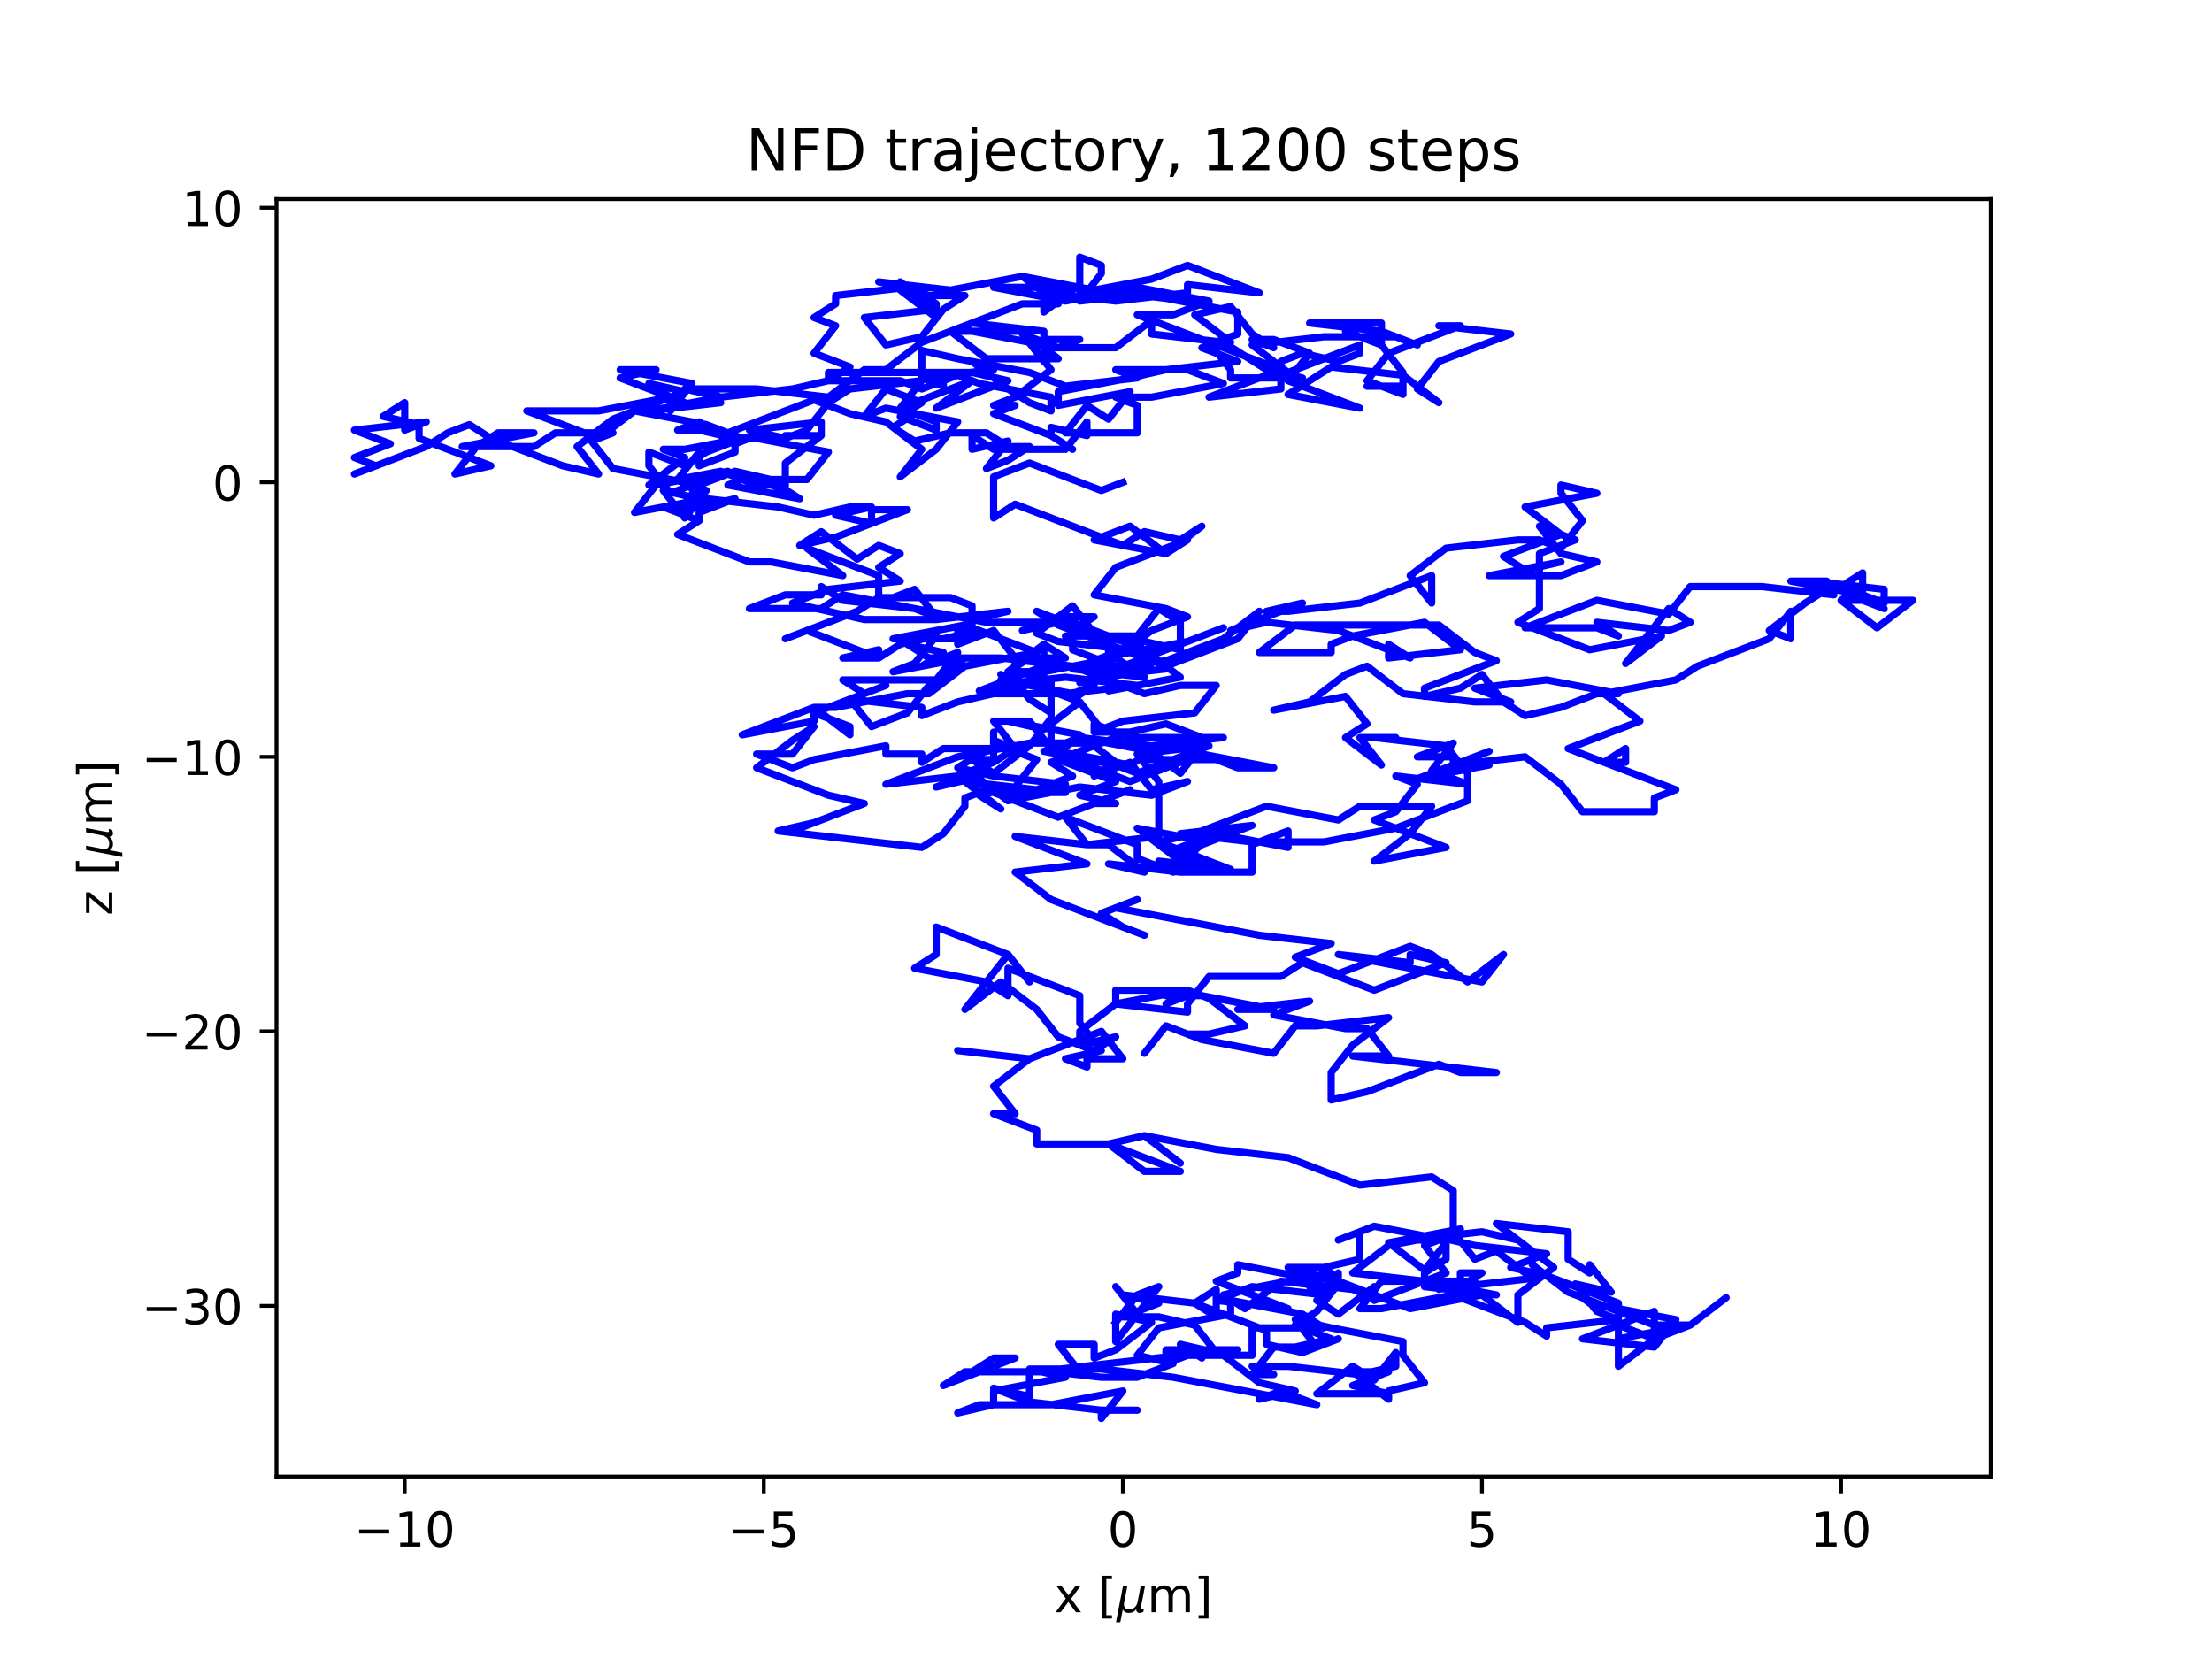 <?xml version="1.0" encoding="utf-8" standalone="no"?>
<!DOCTYPE svg PUBLIC "-//W3C//DTD SVG 1.1//EN"
  "http://www.w3.org/Graphics/SVG/1.1/DTD/svg11.dtd">
<!-- Created with matplotlib (https://matplotlib.org/) -->
<svg height="345.6pt" version="1.1" viewBox="0 0 460.8 345.6" width="460.8pt" xmlns="http://www.w3.org/2000/svg" xmlns:xlink="http://www.w3.org/1999/xlink">
 <defs>
  <style type="text/css">*{stroke-linecap:butt;stroke-linejoin:round;}</style>
 </defs>
 <g id="figure_1">
  <g id="patch_1">
   <path d="M 0 345.6 
L 460.8 345.6 
L 460.8 0 
L 0 0 
z
" style="fill:#ffffff;"/>
  </g>
  <g id="axes_1">
   <g id="patch_2">
    <path d="M 57.6 307.584 
L 414.72 307.584 
L 414.72 41.472 
L 57.6 41.472 
z
" style="fill:#ffffff;"/>
   </g>
   <g id="matplotlib.axis_1">
    <g id="xtick_1">
     <g id="line2d_1">
      <defs>
       <path d="M 0 0 
L 0 3.5 
" id="m57e804adc1" style="stroke:#000000;stroke-width:0.8;"/>
      </defs>
      <g>
       <use style="stroke:#000000;stroke-width:0.8;" x="84.305" xlink:href="#m57e804adc1" y="307.584"/>
      </g>
     </g>
     <g id="text_1">
      <!-- −10 -->
      <g transform="translate(73.753 322.182)scale(0.1 -0.1)">
       <defs>
        <path d="M 10.594 35.5 
L 73.188 35.5 
L 73.188 27.203 
L 10.594 27.203 
z
" id="DejaVuSans-8722"/>
        <path d="M 12.406 8.297 
L 28.516 8.297 
L 28.516 63.922 
L 10.984 60.406 
L 10.984 69.391 
L 28.422 72.906 
L 38.281 72.906 
L 38.281 8.297 
L 54.391 8.297 
L 54.391 0 
L 12.406 0 
z
" id="DejaVuSans-49"/>
        <path d="M 31.781 66.406 
Q 24.172 66.406 20.328 58.906 
Q 16.5 51.422 16.5 36.375 
Q 16.5 21.391 20.328 13.891 
Q 24.172 6.391 31.781 6.391 
Q 39.453 6.391 43.281 13.891 
Q 47.125 21.391 47.125 36.375 
Q 47.125 51.422 43.281 58.906 
Q 39.453 66.406 31.781 66.406 
z
M 31.781 74.219 
Q 44.047 74.219 50.516 64.516 
Q 56.984 54.828 56.984 36.375 
Q 56.984 17.969 50.516 8.266 
Q 44.047 -1.422 31.781 -1.422 
Q 19.531 -1.422 13.062 8.266 
Q 6.594 17.969 6.594 36.375 
Q 6.594 54.828 13.062 64.516 
Q 19.531 74.219 31.781 74.219 
z
" id="DejaVuSans-48"/>
       </defs>
       <use xlink:href="#DejaVuSans-8722"/>
       <use x="83.789" xlink:href="#DejaVuSans-49"/>
       <use x="147.412" xlink:href="#DejaVuSans-48"/>
      </g>
     </g>
    </g>
    <g id="xtick_2">
     <g id="line2d_2">
      <g>
       <use style="stroke:#000000;stroke-width:0.8;" x="159.111" xlink:href="#m57e804adc1" y="307.584"/>
      </g>
     </g>
     <g id="text_2">
      <!-- −5 -->
      <g transform="translate(151.74 322.182)scale(0.1 -0.1)">
       <defs>
        <path d="M 10.797 72.906 
L 49.516 72.906 
L 49.516 64.594 
L 19.828 64.594 
L 19.828 46.734 
Q 21.969 47.469 24.109 47.828 
Q 26.266 48.188 28.422 48.188 
Q 40.625 48.188 47.75 41.5 
Q 54.891 34.812 54.891 23.391 
Q 54.891 11.625 47.562 5.094 
Q 40.234 -1.422 26.906 -1.422 
Q 22.312 -1.422 17.547 -0.641 
Q 12.797 0.141 7.719 1.703 
L 7.719 11.625 
Q 12.109 9.234 16.797 8.062 
Q 21.484 6.891 26.703 6.891 
Q 35.156 6.891 40.078 11.328 
Q 45.016 15.766 45.016 23.391 
Q 45.016 31 40.078 35.438 
Q 35.156 39.891 26.703 39.891 
Q 22.75 39.891 18.812 39.016 
Q 14.891 38.141 10.797 36.281 
z
" id="DejaVuSans-53"/>
       </defs>
       <use xlink:href="#DejaVuSans-8722"/>
       <use x="83.789" xlink:href="#DejaVuSans-53"/>
      </g>
     </g>
    </g>
    <g id="xtick_3">
     <g id="line2d_3">
      <g>
       <use style="stroke:#000000;stroke-width:0.8;" x="233.916" xlink:href="#m57e804adc1" y="307.584"/>
      </g>
     </g>
     <g id="text_3">
      <!-- 0 -->
      <g transform="translate(230.735 322.182)scale(0.1 -0.1)">
       <use xlink:href="#DejaVuSans-48"/>
      </g>
     </g>
    </g>
    <g id="xtick_4">
     <g id="line2d_4">
      <g>
       <use style="stroke:#000000;stroke-width:0.8;" x="308.721" xlink:href="#m57e804adc1" y="307.584"/>
      </g>
     </g>
     <g id="text_4">
      <!-- 5 -->
      <g transform="translate(305.54 322.182)scale(0.1 -0.1)">
       <use xlink:href="#DejaVuSans-53"/>
      </g>
     </g>
    </g>
    <g id="xtick_5">
     <g id="line2d_5">
      <g>
       <use style="stroke:#000000;stroke-width:0.8;" x="383.526" xlink:href="#m57e804adc1" y="307.584"/>
      </g>
     </g>
     <g id="text_5">
      <!-- 10 -->
      <g transform="translate(377.164 322.182)scale(0.1 -0.1)">
       <use xlink:href="#DejaVuSans-49"/>
       <use x="63.623" xlink:href="#DejaVuSans-48"/>
      </g>
     </g>
    </g>
    <g id="text_6">
     <!-- x [${\mu}$m] -->
     <g transform="translate(219.61 335.862)scale(0.1 -0.1)">
      <defs>
       <path d="M 54.891 54.688 
L 35.109 28.078 
L 55.906 0 
L 45.312 0 
L 29.391 21.484 
L 13.484 0 
L 2.875 0 
L 24.125 28.609 
L 4.688 54.688 
L 15.281 54.688 
L 29.781 35.203 
L 44.281 54.688 
z
" id="DejaVuSans-120"/>
       <path id="DejaVuSans-32"/>
       <path d="M 8.594 75.984 
L 29.297 75.984 
L 29.297 69 
L 17.578 69 
L 17.578 -6.203 
L 29.297 -6.203 
L 29.297 -13.188 
L 8.594 -13.188 
z
" id="DejaVuSans-91"/>
       <path d="M -1.312 -20.797 
L 13.375 54.688 
L 22.406 54.688 
L 15.766 20.656 
Q 15.578 19.625 15.422 18.359 
Q 15.281 17.094 15.281 15.828 
Q 15.281 11.281 18.141 8.828 
Q 21 6.391 26.312 6.391 
Q 33.547 6.391 37.984 10.484 
Q 42.438 14.594 44 22.797 
L 50.203 54.688 
L 59.188 54.688 
L 51.031 12.641 
Q 50.828 11.719 50.75 11.031 
Q 50.688 10.359 50.688 9.812 
Q 50.688 8.297 51.297 7.594 
Q 51.906 6.891 53.219 6.891 
Q 53.719 6.891 54.562 7.125 
Q 55.422 7.375 56.984 8.016 
L 55.609 0.781 
Q 53.469 -0.297 51.516 -0.859 
Q 49.562 -1.422 47.703 -1.422 
Q 44.484 -1.422 42.656 0.625 
Q 40.828 2.688 40.828 6.297 
Q 38.094 2.391 34.297 0.484 
Q 30.516 -1.422 25.391 -1.422 
Q 20.844 -1.422 17.453 0.672 
Q 14.062 2.781 12.984 6.203 
L 7.719 -20.797 
z
" id="DejaVuSans-Oblique-956"/>
       <path d="M 52 44.188 
Q 55.375 50.25 60.062 53.125 
Q 64.75 56 71.094 56 
Q 79.641 56 84.281 50.016 
Q 88.922 44.047 88.922 33.016 
L 88.922 0 
L 79.891 0 
L 79.891 32.719 
Q 79.891 40.578 77.094 44.375 
Q 74.312 48.188 68.609 48.188 
Q 61.625 48.188 57.562 43.547 
Q 53.516 38.922 53.516 30.906 
L 53.516 0 
L 44.484 0 
L 44.484 32.719 
Q 44.484 40.625 41.703 44.406 
Q 38.922 48.188 33.109 48.188 
Q 26.219 48.188 22.156 43.531 
Q 18.109 38.875 18.109 30.906 
L 18.109 0 
L 9.078 0 
L 9.078 54.688 
L 18.109 54.688 
L 18.109 46.188 
Q 21.188 51.219 25.484 53.609 
Q 29.781 56 35.688 56 
Q 41.656 56 45.828 52.969 
Q 50 49.953 52 44.188 
z
" id="DejaVuSans-109"/>
       <path d="M 30.422 75.984 
L 30.422 -13.188 
L 9.719 -13.188 
L 9.719 -6.203 
L 21.391 -6.203 
L 21.391 69 
L 9.719 69 
L 9.719 75.984 
z
" id="DejaVuSans-93"/>
      </defs>
      <use transform="translate(0 0.016)" xlink:href="#DejaVuSans-120"/>
      <use transform="translate(59.18 0.016)" xlink:href="#DejaVuSans-32"/>
      <use transform="translate(90.967 0.016)" xlink:href="#DejaVuSans-91"/>
      <use transform="translate(129.98 0.016)" xlink:href="#DejaVuSans-Oblique-956"/>
      <use transform="translate(193.604 0.016)" xlink:href="#DejaVuSans-109"/>
      <use transform="translate(291.016 0.016)" xlink:href="#DejaVuSans-93"/>
     </g>
    </g>
   </g>
   <g id="matplotlib.axis_2">
    <g id="ytick_1">
     <g id="line2d_6">
      <defs>
       <path d="M 0 0 
L -3.5 0 
" id="mf1d6ee322f" style="stroke:#000000;stroke-width:0.8;"/>
      </defs>
      <g>
       <use style="stroke:#000000;stroke-width:0.8;" x="57.6" xlink:href="#mf1d6ee322f" y="272.039"/>
      </g>
     </g>
     <g id="text_7">
      <!-- −30 -->
      <g transform="translate(29.495 275.839)scale(0.1 -0.1)">
       <defs>
        <path d="M 40.578 39.312 
Q 47.656 37.797 51.625 33 
Q 55.609 28.219 55.609 21.188 
Q 55.609 10.406 48.188 4.484 
Q 40.766 -1.422 27.094 -1.422 
Q 22.516 -1.422 17.656 -0.516 
Q 12.797 0.391 7.625 2.203 
L 7.625 11.719 
Q 11.719 9.328 16.594 8.109 
Q 21.484 6.891 26.812 6.891 
Q 36.078 6.891 40.938 10.547 
Q 45.797 14.203 45.797 21.188 
Q 45.797 27.641 41.281 31.266 
Q 36.766 34.906 28.719 34.906 
L 20.219 34.906 
L 20.219 43.016 
L 29.109 43.016 
Q 36.375 43.016 40.234 45.922 
Q 44.094 48.828 44.094 54.297 
Q 44.094 59.906 40.109 62.906 
Q 36.141 65.922 28.719 65.922 
Q 24.656 65.922 20.016 65.031 
Q 15.375 64.156 9.812 62.312 
L 9.812 71.094 
Q 15.438 72.656 20.344 73.438 
Q 25.25 74.219 29.594 74.219 
Q 40.828 74.219 47.359 69.109 
Q 53.906 64.016 53.906 55.328 
Q 53.906 49.266 50.438 45.094 
Q 46.969 40.922 40.578 39.312 
z
" id="DejaVuSans-51"/>
       </defs>
       <use xlink:href="#DejaVuSans-8722"/>
       <use x="83.789" xlink:href="#DejaVuSans-51"/>
       <use x="147.412" xlink:href="#DejaVuSans-48"/>
      </g>
     </g>
    </g>
    <g id="ytick_2">
     <g id="line2d_7">
      <g>
       <use style="stroke:#000000;stroke-width:0.8;" x="57.6" xlink:href="#mf1d6ee322f" y="214.848"/>
      </g>
     </g>
     <g id="text_8">
      <!-- −20 -->
      <g transform="translate(29.495 218.647)scale(0.1 -0.1)">
       <defs>
        <path d="M 19.188 8.297 
L 53.609 8.297 
L 53.609 0 
L 7.328 0 
L 7.328 8.297 
Q 12.938 14.109 22.625 23.891 
Q 32.328 33.688 34.812 36.531 
Q 39.547 41.844 41.422 45.531 
Q 43.312 49.219 43.312 52.781 
Q 43.312 58.594 39.234 62.25 
Q 35.156 65.922 28.609 65.922 
Q 23.969 65.922 18.812 64.312 
Q 13.672 62.703 7.812 59.422 
L 7.812 69.391 
Q 13.766 71.781 18.938 73 
Q 24.125 74.219 28.422 74.219 
Q 39.75 74.219 46.484 68.547 
Q 53.219 62.891 53.219 53.422 
Q 53.219 48.922 51.531 44.891 
Q 49.859 40.875 45.406 35.406 
Q 44.188 33.984 37.641 27.219 
Q 31.109 20.453 19.188 8.297 
z
" id="DejaVuSans-50"/>
       </defs>
       <use xlink:href="#DejaVuSans-8722"/>
       <use x="83.789" xlink:href="#DejaVuSans-50"/>
       <use x="147.412" xlink:href="#DejaVuSans-48"/>
      </g>
     </g>
    </g>
    <g id="ytick_3">
     <g id="line2d_8">
      <g>
       <use style="stroke:#000000;stroke-width:0.8;" x="57.6" xlink:href="#mf1d6ee322f" y="157.657"/>
      </g>
     </g>
     <g id="text_9">
      <!-- −10 -->
      <g transform="translate(29.495 161.456)scale(0.1 -0.1)">
       <use xlink:href="#DejaVuSans-8722"/>
       <use x="83.789" xlink:href="#DejaVuSans-49"/>
       <use x="147.412" xlink:href="#DejaVuSans-48"/>
      </g>
     </g>
    </g>
    <g id="ytick_4">
     <g id="line2d_9">
      <g>
       <use style="stroke:#000000;stroke-width:0.8;" x="57.6" xlink:href="#mf1d6ee322f" y="100.465"/>
      </g>
     </g>
     <g id="text_10">
      <!-- 0 -->
      <g transform="translate(44.237 104.264)scale(0.1 -0.1)">
       <use xlink:href="#DejaVuSans-48"/>
      </g>
     </g>
    </g>
    <g id="ytick_5">
     <g id="line2d_10">
      <g>
       <use style="stroke:#000000;stroke-width:0.8;" x="57.6" xlink:href="#mf1d6ee322f" y="43.274"/>
      </g>
     </g>
     <g id="text_11">
      <!-- 10 -->
      <g transform="translate(37.875 47.073)scale(0.1 -0.1)">
       <use xlink:href="#DejaVuSans-49"/>
       <use x="63.623" xlink:href="#DejaVuSans-48"/>
      </g>
     </g>
    </g>
    <g id="text_12">
     <!-- z [${\mu}$m] -->
     <g transform="translate(23.395 190.728)rotate(-90)scale(0.1 -0.1)">
      <defs>
       <path d="M 5.516 54.688 
L 48.188 54.688 
L 48.188 46.484 
L 14.406 7.172 
L 48.188 7.172 
L 48.188 0 
L 4.297 0 
L 4.297 8.203 
L 38.094 47.516 
L 5.516 47.516 
z
" id="DejaVuSans-122"/>
      </defs>
      <use transform="translate(0 0.016)" xlink:href="#DejaVuSans-122"/>
      <use transform="translate(52.49 0.016)" xlink:href="#DejaVuSans-32"/>
      <use transform="translate(84.277 0.016)" xlink:href="#DejaVuSans-91"/>
      <use transform="translate(123.291 0.016)" xlink:href="#DejaVuSans-Oblique-956"/>
      <use transform="translate(186.914 0.016)" xlink:href="#DejaVuSans-109"/>
      <use transform="translate(284.326 0.016)" xlink:href="#DejaVuSans-93"/>
     </g>
    </g>
   </g>
   <g id="line2d_11">
    <path clip-path="url(#pd299c4470b)" d="M 233.916 100.465 
L 229.428 102.181 
L 214.466 96.462 
L 206.986 99.321 
L 206.986 107.9 
L 211.474 105.04 
L 233.916 113.619 
L 238.404 110.759 
L 245.885 112.475 
L 250.373 109.616 
L 242.892 115.335 
L 235.412 109.616 
L 227.931 112.475 
L 242.892 115.335 
L 247.381 112.475 
L 232.42 118.194 
L 227.931 123.914 
L 242.892 126.773 
L 247.381 128.489 
L 239.9 131.348 
L 232.42 137.068 
L 227.931 131.348 
L 223.443 131.348 
L 227.931 128.489 
L 220.451 128.489 
L 212.97 131.348 
L 220.451 129.633 
L 205.49 129.633 
L 175.568 123.914 
L 175.568 123.914 
L 171.079 126.773 
L 156.118 126.773 
L 163.599 123.914 
L 171.079 123.914 
L 171.079 122.198 
L 175.568 125.057 
L 190.529 126.773 
L 195.017 128.489 
L 190.529 122.77 
L 183.048 125.629 
L 183.048 119.91 
L 168.087 114.191 
L 175.568 119.91 
L 160.607 117.051 
L 156.118 117.051 
L 141.157 111.331 
L 145.646 108.472 
L 145.646 102.753 
L 141.157 99.893 
L 145.646 94.174 
L 145.646 97.034 
L 153.126 94.174 
L 153.126 92.458 
L 157.615 90.742 
L 142.654 93.602 
L 138.165 93.602 
L 142.654 95.318 
L 135.173 101.037 
L 150.134 98.177 
L 157.615 101.037 
L 162.103 101.037 
L 166.591 103.897 
L 151.63 101.037 
L 156.118 99.321 
L 163.599 102.181 
L 163.599 96.462 
L 171.079 90.742 
L 163.599 90.742 
L 171.079 90.742 
L 171.079 87.883 
L 156.118 89.599 
L 163.599 91.314 
L 168.087 89.599 
L 172.576 83.879 
L 177.064 81.02 
L 192.025 79.304 
L 187.537 85.023 
L 202.498 79.304 
L 195.017 85.023 
L 209.978 79.304 
L 209.978 79.304 
L 202.498 77.588 
L 172.576 77.588 
L 172.576 79.304 
L 187.537 79.304 
L 192.025 81.02 
L 199.505 78.16 
L 203.994 79.876 
L 218.955 82.736 
L 218.955 85.595 
L 214.466 83.879 
L 209.978 81.02 
L 202.498 75.301 
L 206.986 77.017 
L 192.025 78.732 
L 196.513 78.732 
L 196.513 80.448 
L 192.025 78.732 
L 192.025 73.013 
L 199.505 74.729 
L 214.466 77.588 
L 221.947 80.448 
L 236.908 78.732 
L 232.42 77.017 
L 247.381 77.017 
L 254.861 79.876 
L 239.9 82.736 
L 232.42 82.736 
L 236.908 84.451 
L 236.908 90.171 
L 221.947 90.171 
L 226.435 84.451 
L 230.924 87.311 
L 235.412 81.592 
L 220.451 84.451 
L 220.451 81.592 
L 235.412 78.732 
L 242.892 77.017 
L 257.854 75.301 
L 250.373 72.441 
L 257.854 69.582 
L 257.854 65.006 
L 242.892 62.147 
L 227.931 60.431 
L 212.97 57.571 
L 220.451 63.291 
L 212.97 63.291 
L 198.009 69.01 
L 212.97 69.01 
L 220.451 74.729 
L 205.49 74.729 
L 198.009 69.01 
L 202.498 67.294 
L 217.459 69.01 
L 217.459 70.725 
L 224.939 70.725 
L 220.451 72.441 
L 212.97 69.582 
L 217.459 75.301 
L 217.459 72.441 
L 232.42 72.441 
L 239.9 66.722 
L 239.9 69.582 
L 254.861 71.297 
L 263.838 77.017 
L 271.318 78.732 
L 256.357 78.732 
L 256.357 77.017 
L 251.869 71.297 
L 256.357 71.297 
L 248.877 65.578 
L 256.357 63.862 
L 260.846 69.582 
L 265.334 72.441 
L 260.846 70.725 
L 265.334 70.725 
L 272.815 73.585 
L 268.326 79.304 
L 283.287 85.023 
L 268.326 82.164 
L 277.303 76.445 
L 292.264 78.16 
L 299.744 83.879 
L 295.256 81.02 
L 299.744 75.301 
L 314.705 69.582 
L 299.744 67.866 
L 304.233 67.866 
L 289.272 73.585 
L 284.783 79.304 
L 292.264 82.164 
L 292.264 80.448 
L 284.783 80.448 
L 292.264 80.448 
L 292.264 77.588 
L 287.776 71.869 
L 280.295 69.01 
L 287.776 71.869 
L 287.776 69.01 
L 272.815 67.294 
L 287.776 67.294 
L 287.776 69.01 
L 295.256 71.869 
L 290.768 70.154 
L 275.807 70.154 
L 260.846 71.869 
L 268.326 77.588 
L 283.287 71.869 
L 283.287 73.585 
L 278.799 75.301 
L 271.318 73.585 
L 266.83 75.301 
L 266.83 75.301 
L 266.83 81.02 
L 251.869 82.736 
L 266.83 77.017 
L 236.908 65.578 
L 244.389 65.578 
L 251.869 62.719 
L 236.908 59.859 
L 221.947 62.719 
L 206.986 59.859 
L 221.947 59.859 
L 217.459 62.719 
L 217.459 61.003 
L 232.42 62.719 
L 247.381 61.003 
L 247.381 59.287 
L 262.342 61.003 
L 247.381 55.284 
L 239.9 58.143 
L 224.939 61.003 
L 239.9 61.003 
L 224.939 62.719 
L 229.428 56.999 
L 229.428 55.284 
L 224.939 53.568 
L 224.939 59.287 
L 217.459 65.006 
L 217.459 59.287 
L 212.97 57.571 
L 198.009 60.431 
L 183.048 58.715 
L 190.529 60.431 
L 195.017 63.291 
L 195.017 66.15 
L 187.537 60.431 
L 187.537 58.715 
L 195.017 64.434 
L 180.056 66.15 
L 184.544 71.869 
L 192.025 70.154 
L 196.513 64.434 
L 201.002 61.575 
L 193.521 61.575 
L 189.033 59.859 
L 174.072 61.575 
L 174.072 63.291 
L 169.583 66.15 
L 174.072 67.866 
L 169.583 73.585 
L 177.064 76.445 
L 172.576 79.304 
L 165.095 81.02 
L 150.134 82.736 
L 135.173 85.595 
L 150.134 83.879 
L 145.646 81.02 
L 150.134 82.736 
L 142.654 81.02 
L 157.615 81.02 
L 172.576 82.736 
L 180.056 77.017 
L 184.544 77.017 
L 192.025 71.297 
L 199.505 68.438 
L 214.466 71.297 
L 218.955 77.017 
L 211.474 82.736 
L 206.986 84.451 
L 211.474 84.451 
L 206.986 86.167 
L 218.955 90.742 
L 223.443 93.602 
L 218.955 90.742 
L 218.955 89.027 
L 226.435 90.742 
L 226.435 87.883 
L 226.435 87.883 
L 221.947 93.602 
L 206.986 93.602 
L 202.498 90.742 
L 202.498 93.602 
L 209.978 91.886 
L 205.49 97.605 
L 209.978 95.89 
L 214.466 93.03 
L 209.978 93.03 
L 205.49 90.171 
L 198.009 90.171 
L 190.529 91.886 
L 186.041 89.027 
L 190.529 86.167 
L 195.017 87.883 
L 195.017 89.599 
L 187.537 86.739 
L 192.025 83.879 
L 184.544 81.02 
L 180.056 86.739 
L 184.544 85.023 
L 199.505 87.883 
L 195.017 93.602 
L 187.537 99.321 
L 192.025 93.602 
L 184.544 87.883 
L 177.064 86.167 
L 169.583 83.308 
L 150.134 90.742 
L 145.646 87.883 
L 141.157 89.599 
L 145.646 89.599 
L 145.646 89.599 
L 153.126 91.314 
L 157.615 91.314 
L 172.576 94.174 
L 168.087 99.893 
L 160.607 99.893 
L 153.126 98.177 
L 145.646 101.037 
L 141.157 106.756 
L 145.646 108.472 
L 138.165 105.612 
L 145.646 105.612 
L 153.126 103.897 
L 145.646 106.756 
L 145.646 106.756 
L 145.646 103.897 
L 138.165 102.181 
L 142.654 107.9 
L 147.142 102.181 
L 142.654 100.465 
L 127.692 97.605 
L 123.204 91.886 
L 127.692 90.171 
L 115.724 90.171 
L 111.235 93.03 
L 96.274 93.03 
L 111.235 90.171 
L 103.755 90.171 
L 99.266 93.03 
L 94.778 98.749 
L 102.259 97.034 
L 87.298 91.314 
L 87.298 88.455 
L 79.817 86.739 
L 84.305 83.879 
L 84.305 89.599 
L 88.794 87.883 
L 73.833 89.599 
L 81.313 92.458 
L 73.833 95.318 
L 78.321 97.034 
L 73.833 98.749 
L 88.794 93.03 
L 93.282 90.171 
L 97.77 88.455 
L 102.259 91.314 
L 117.22 97.034 
L 124.7 98.749 
L 120.212 93.03 
L 127.692 87.311 
L 142.654 81.592 
L 135.173 79.876 
L 139.661 82.736 
L 144.15 84.451 
L 129.189 78.732 
L 136.669 77.017 
L 129.189 77.017 
L 144.15 79.876 
L 139.661 85.595 
L 139.661 82.736 
L 124.7 85.595 
L 109.739 85.595 
L 124.7 91.314 
L 132.181 85.595 
L 147.142 88.455 
L 154.622 91.314 
L 147.142 94.174 
L 142.654 97.034 
L 135.173 94.174 
L 135.173 97.034 
L 139.661 102.753 
L 151.63 98.177 
L 136.669 101.037 
L 132.181 106.756 
L 147.142 103.897 
L 162.103 105.612 
L 169.583 107.328 
L 177.064 105.612 
L 181.552 105.612 
L 174.072 107.328 
L 181.552 109.044 
L 181.552 106.184 
L 189.033 106.184 
L 174.072 111.903 
L 166.591 113.619 
L 171.079 110.759 
L 178.56 116.479 
L 183.048 113.619 
L 187.537 115.335 
L 183.048 118.194 
L 187.537 121.054 
L 172.576 122.77 
L 165.095 125.629 
L 165.095 125.629 
L 180.056 129.061 
L 195.017 129.061 
L 209.978 127.345 
L 202.498 129.061 
L 202.498 131.92 
L 202.498 126.201 
L 198.009 124.485 
L 183.048 124.485 
L 178.56 127.345 
L 163.599 133.064 
L 168.087 131.348 
L 183.048 137.068 
L 175.568 137.068 
L 183.048 135.352 
L 183.048 137.068 
L 187.537 134.208 
L 195.017 132.492 
L 190.529 138.211 
L 186.041 139.927 
L 201.002 137.068 
L 193.521 142.787 
L 193.521 142.787 
L 189.033 148.506 
L 181.552 151.365 
L 177.064 145.646 
L 192.025 147.362 
L 192.025 149.078 
L 199.505 146.218 
L 206.986 144.502 
L 221.947 144.502 
L 236.908 142.787 
L 221.947 141.071 
L 206.986 142.787 
L 211.474 142.787 
L 211.474 137.068 
L 206.986 131.348 
L 199.505 134.208 
L 199.505 131.348 
L 203.994 131.348 
L 196.513 133.064 
L 196.513 133.064 
L 201.002 133.064 
L 186.041 133.064 
L 201.002 130.205 
L 215.963 135.924 
L 201.002 138.783 
L 193.521 144.502 
L 189.033 144.502 
L 174.072 147.362 
L 169.583 147.362 
L 169.583 150.222 
L 154.622 153.081 
L 169.583 147.362 
L 177.064 153.081 
L 177.064 151.365 
L 169.583 148.506 
L 184.544 142.787 
L 180.056 144.502 
L 175.568 141.643 
L 195.017 141.643 
L 199.505 135.924 
L 192.025 138.783 
L 196.513 135.924 
L 189.033 134.208 
L 193.521 137.068 
L 208.482 137.068 
L 223.443 138.783 
L 238.404 144.502 
L 245.885 142.787 
L 253.365 142.787 
L 248.877 148.506 
L 233.916 150.222 
L 229.428 151.937 
L 224.939 146.218 
L 217.459 151.937 
L 209.978 150.222 
L 224.939 153.081 
L 232.42 158.8 
L 227.931 161.66 
L 235.412 158.8 
L 239.9 164.519 
L 247.381 162.804 
L 239.9 165.663 
L 224.939 163.948 
L 209.978 166.807 
L 202.498 161.088 
L 195.017 163.948 
L 202.498 162.232 
L 206.986 165.091 
L 221.947 165.091 
L 214.466 165.091 
L 221.947 163.376 
L 206.986 161.66 
L 199.505 159.944 
L 203.994 157.085 
L 208.482 155.369 
L 208.482 155.369 
L 215.963 158.228 
L 211.474 163.948 
L 203.994 165.663 
L 208.482 168.523 
L 201.002 162.804 
L 215.963 164.519 
L 223.443 161.66 
L 218.955 158.8 
L 233.916 153.081 
L 229.428 154.797 
L 214.466 154.797 
L 199.505 157.657 
L 184.544 163.376 
L 199.505 161.66 
L 206.986 158.8 
L 211.474 155.941 
L 206.986 154.225 
L 206.986 152.509 
L 206.986 158.228 
L 202.498 158.228 
L 206.986 161.088 
L 214.466 155.369 
L 218.955 149.65 
L 218.955 142.215 
L 203.994 143.931 
L 218.955 138.211 
L 214.466 141.071 
L 218.955 143.931 
L 223.443 145.646 
L 227.931 142.787 
L 223.443 144.502 
L 223.443 144.502 
L 208.482 141.643 
L 212.97 143.359 
L 208.482 140.499 
L 212.97 142.215 
L 217.459 140.499 
L 217.459 134.78 
L 212.97 137.639 
L 227.931 139.355 
L 232.42 136.496 
L 247.381 133.636 
L 254.861 130.777 
L 224.939 142.215 
L 239.9 139.355 
L 235.412 133.636 
L 242.892 139.355 
L 227.931 141.071 
L 227.931 139.355 
L 242.892 137.639 
L 254.861 133.064 
L 262.342 127.345 
L 257.854 133.064 
L 242.892 138.783 
L 220.451 130.205 
L 215.963 127.345 
L 227.931 131.92 
L 223.443 126.201 
L 215.963 131.92 
L 220.451 133.636 
L 235.412 135.352 
L 230.924 135.352 
L 230.924 143.931 
L 245.885 141.071 
L 238.404 135.352 
L 223.443 129.633 
L 223.443 135.352 
L 238.404 141.071 
L 223.443 139.355 
L 238.404 133.636 
L 245.885 135.352 
L 245.885 129.633 
L 241.396 126.773 
L 236.908 132.492 
L 221.947 132.492 
L 229.428 132.492 
L 236.908 134.208 
L 236.908 139.927 
L 232.42 137.068 
L 217.459 139.927 
L 209.978 139.927 
L 214.466 137.068 
L 221.947 137.068 
L 217.459 134.208 
L 209.978 139.927 
L 214.466 145.646 
L 218.955 148.506 
L 218.955 155.941 
L 214.466 150.222 
L 206.986 150.222 
L 211.474 155.941 
L 196.513 155.941 
L 192.025 158.8 
L 192.025 157.085 
L 184.544 157.085 
L 184.544 155.369 
L 169.583 158.228 
L 165.095 159.944 
L 157.615 157.085 
L 165.095 157.085 
L 169.583 151.365 
L 165.095 154.225 
L 157.615 159.944 
L 172.576 165.663 
L 180.056 167.379 
L 165.095 173.098 
L 169.583 171.382 
L 162.103 173.098 
L 192.025 176.53 
L 196.513 173.67 
L 201.002 167.951 
L 201.002 166.235 
L 205.49 164.519 
L 209.978 164.519 
L 205.49 164.519 
L 220.451 170.239 
L 235.412 164.519 
L 227.931 167.379 
L 232.42 167.379 
L 224.939 165.663 
L 232.42 162.804 
L 220.451 158.228 
L 227.931 159.944 
L 235.412 162.804 
L 250.373 157.085 
L 265.334 159.944 
L 257.854 159.944 
L 253.365 158.228 
L 238.404 158.228 
L 238.404 155.369 
L 245.885 161.088 
L 250.373 155.369 
L 250.373 153.653 
L 242.892 150.794 
L 235.412 152.509 
L 227.931 152.509 
L 227.931 150.794 
L 235.412 153.653 
L 254.861 153.653 
L 239.9 155.369 
L 224.939 153.653 
L 220.451 156.513 
L 235.412 159.372 
L 239.9 156.513 
L 224.939 153.653 
L 217.459 156.513 
L 232.42 159.372 
L 236.908 161.088 
L 251.869 155.369 
L 236.908 157.085 
L 241.396 162.804 
L 241.396 174.242 
L 226.435 175.958 
L 230.924 175.958 
L 238.404 181.677 
L 230.924 179.961 
L 245.885 181.677 
L 260.846 181.677 
L 260.846 175.958 
L 268.326 173.098 
L 268.326 176.53 
L 253.365 173.67 
L 245.885 179.389 
L 245.885 177.674 
L 260.846 171.954 
L 245.885 173.67 
L 260.846 175.386 
L 275.807 175.386 
L 290.768 172.526 
L 305.729 166.807 
L 305.729 161.088 
L 301.241 155.369 
L 286.279 153.653 
L 290.768 153.653 
L 283.287 153.653 
L 287.776 159.372 
L 280.295 153.653 
L 284.783 150.794 
L 280.295 145.074 
L 265.334 147.934 
L 272.815 146.218 
L 280.295 140.499 
L 284.783 138.783 
L 292.264 144.502 
L 307.225 146.218 
L 314.705 146.218 
L 307.225 143.359 
L 322.186 141.643 
L 337.147 144.502 
L 332.659 144.502 
L 325.178 147.362 
L 317.698 149.078 
L 313.209 146.218 
L 308.721 140.499 
L 304.233 143.359 
L 296.752 145.074 
L 296.752 143.359 
L 311.713 137.639 
L 307.225 135.924 
L 299.744 130.205 
L 269.822 130.205 
L 262.342 135.924 
L 277.303 135.924 
L 277.303 134.208 
L 281.791 132.492 
L 296.752 129.633 
L 304.233 135.352 
L 289.272 137.068 
L 289.272 134.208 
L 293.76 137.068 
L 278.799 131.348 
L 263.838 129.633 
L 256.357 131.348 
L 271.318 125.629 
L 263.838 127.345 
L 268.326 127.345 
L 283.287 125.629 
L 298.248 119.91 
L 298.248 125.629 
L 293.76 119.91 
L 301.241 114.191 
L 316.202 112.475 
L 320.69 112.475 
L 325.178 114.191 
L 329.666 108.472 
L 325.178 102.753 
L 325.178 101.037 
L 332.659 102.753 
L 317.698 105.612 
L 325.178 111.331 
L 313.209 115.907 
L 317.698 118.766 
L 325.178 117.051 
L 310.217 119.91 
L 325.178 119.91 
L 332.659 117.051 
L 325.178 115.335 
L 320.69 109.616 
L 328.17 112.475 
L 320.69 115.335 
L 320.69 126.773 
L 316.202 129.633 
L 331.163 135.352 
L 346.124 132.492 
L 338.643 138.211 
L 347.62 126.773 
L 347.62 126.773 
L 352.108 129.633 
L 347.62 131.348 
L 332.659 129.633 
L 337.147 132.492 
L 332.659 130.777 
L 317.698 130.777 
L 332.659 125.057 
L 347.62 127.917 
L 352.108 122.198 
L 367.069 122.198 
L 382.03 123.914 
L 377.542 121.054 
L 392.503 122.77 
L 392.503 125.629 
L 383.526 122.198 
L 388.015 119.338 
L 388.015 125.057 
L 392.503 126.773 
L 388.015 125.057 
L 383.526 125.057 
L 398.487 125.057 
L 391.007 130.777 
L 383.526 125.057 
L 388.015 122.198 
L 388.015 123.914 
L 373.054 121.054 
L 380.534 121.054 
L 380.534 122.77 
L 376.046 125.629 
L 368.565 131.348 
L 373.054 133.064 
L 373.054 127.345 
L 368.565 133.064 
L 353.604 138.783 
L 349.116 141.643 
L 334.155 144.502 
L 341.635 150.222 
L 326.674 155.941 
L 334.155 158.8 
L 338.643 155.941 
L 338.643 158.8 
L 334.155 158.8 
L 349.116 164.519 
L 344.628 166.235 
L 344.628 169.095 
L 329.666 169.095 
L 325.178 163.376 
L 317.698 157.657 
L 302.737 159.372 
L 310.217 156.513 
L 295.256 162.232 
L 310.217 159.372 
L 302.737 159.372 
L 302.737 157.657 
L 295.256 157.657 
L 302.737 154.797 
L 298.248 160.516 
L 305.729 163.376 
L 290.768 161.66 
L 295.256 163.376 
L 290.768 169.095 
L 286.279 170.811 
L 301.241 176.53 
L 286.279 179.389 
L 293.76 173.67 
L 298.248 167.951 
L 283.287 167.951 
L 278.799 170.811 
L 263.838 167.951 
L 248.877 173.67 
L 241.396 175.386 
L 256.357 181.105 
L 241.396 179.389 
L 248.877 181.105 
L 248.877 175.386 
L 244.389 177.102 
L 251.869 175.386 
L 236.908 172.526 
L 244.389 178.245 
L 251.869 179.961 
L 244.389 181.677 
L 236.908 178.817 
L 236.908 175.958 
L 221.947 170.239 
L 226.435 175.958 
L 211.474 174.242 
L 226.435 179.961 
L 211.474 181.677 
L 218.955 187.396 
L 238.404 194.831 
L 233.916 193.115 
L 229.428 190.256 
L 236.908 187.396 
L 232.42 189.112 
L 262.342 194.831 
L 277.303 196.547 
L 269.822 199.406 
L 278.799 202.838 
L 293.76 197.119 
L 298.248 198.834 
L 298.248 198.834 
L 305.729 204.554 
L 313.209 198.834 
L 308.721 204.554 
L 278.799 198.834 
L 293.76 200.55 
L 293.76 198.834 
L 301.241 200.55 
L 286.279 206.269 
L 271.318 200.55 
L 266.83 203.41 
L 251.869 203.41 
L 247.381 209.129 
L 247.381 210.845 
L 232.42 209.129 
L 247.381 206.269 
L 242.892 209.129 
L 247.381 207.413 
L 242.892 207.413 
L 250.373 207.413 
L 265.334 210.273 
L 257.854 210.273 
L 272.815 208.557 
L 265.334 211.417 
L 280.295 214.276 
L 284.783 214.276 
L 289.272 219.995 
L 281.791 219.995 
L 311.713 223.427 
L 304.233 223.427 
L 299.744 221.711 
L 284.783 227.43 
L 277.303 229.146 
L 277.303 223.427 
L 281.791 217.708 
L 289.272 211.988 
L 274.311 213.704 
L 269.822 213.704 
L 265.334 219.423 
L 250.373 216.564 
L 242.892 213.704 
L 238.404 219.423 
L 242.892 213.704 
L 247.381 215.42 
L 251.869 215.42 
L 259.35 213.704 
L 251.869 207.985 
L 247.381 206.269 
L 232.42 206.269 
L 232.42 209.129 
L 224.939 214.848 
L 224.939 217.708 
L 232.42 215.992 
L 227.931 218.851 
L 220.451 215.992 
L 215.963 210.273 
L 208.482 204.554 
L 201.002 210.273 
L 205.49 204.554 
L 190.529 201.694 
L 195.017 198.834 
L 195.017 193.115 
L 209.978 198.834 
L 214.466 204.554 
L 209.978 198.834 
L 205.49 204.554 
L 209.978 207.413 
L 209.978 201.694 
L 224.939 207.413 
L 224.939 213.132 
L 229.428 218.851 
L 221.947 220.567 
L 226.435 222.283 
L 226.435 220.567 
L 233.916 220.567 
L 229.428 214.848 
L 214.466 220.567 
L 199.505 218.851 
L 214.466 220.567 
L 206.986 226.286 
L 211.474 232.005 
L 206.986 232.005 
L 215.963 235.437 
L 215.963 238.297 
L 230.924 238.297 
L 245.885 244.016 
L 238.404 244.016 
L 230.924 238.297 
L 238.404 236.581 
L 245.885 242.3 
L 238.404 236.581 
L 253.365 239.44 
L 268.326 241.156 
L 283.287 246.875 
L 298.248 245.159 
L 302.737 248.019 
L 302.737 256.598 
L 307.225 262.317 
L 311.713 260.601 
L 319.194 266.32 
L 304.233 268.036 
L 308.721 265.177 
L 304.233 265.177 
L 304.233 266.892 
L 299.744 268.608 
L 307.225 266.892 
L 287.776 266.892 
L 283.287 272.611 
L 287.776 272.611 
L 302.737 269.752 
L 317.698 275.471 
L 322.186 278.331 
L 322.186 276.615 
L 337.147 274.899 
L 332.659 273.183 
L 328.17 267.464 
L 335.651 269.18 
L 331.163 263.461 
L 331.163 265.177 
L 326.674 262.317 
L 326.674 256.598 
L 311.713 254.882 
L 319.194 260.601 
L 319.194 263.461 
L 326.674 269.18 
L 334.155 272.039 
L 349.116 274.899 
L 344.628 280.618 
L 329.666 278.902 
L 344.628 273.183 
L 344.628 278.902 
L 337.147 284.622 
L 337.147 278.902 
L 352.108 276.043 
L 344.628 276.043 
L 329.666 270.324 
L 337.147 276.043 
L 344.628 278.902 
L 352.108 276.043 
L 359.589 270.324 
L 352.108 276.043 
L 337.147 278.902 
L 337.147 271.468 
L 322.186 265.748 
L 314.705 264.033 
L 322.186 261.173 
L 307.225 259.457 
L 299.744 257.742 
L 304.233 256.026 
L 289.272 258.885 
L 289.272 258.885 
L 296.752 264.605 
L 301.241 258.885 
L 301.241 262.317 
L 296.752 265.177 
L 296.752 268.036 
L 311.713 269.752 
L 311.713 269.752 
L 296.752 266.892 
L 281.791 265.177 
L 289.272 259.457 
L 304.233 256.598 
L 296.752 259.457 
L 301.241 265.177 
L 286.279 270.896 
L 286.279 268.036 
L 278.799 273.755 
L 274.311 270.896 
L 278.799 265.177 
L 278.799 266.892 
L 293.76 272.611 
L 308.721 269.752 
L 316.202 275.471 
L 316.202 269.752 
L 323.682 264.033 
L 316.202 258.314 
L 308.721 256.598 
L 293.76 258.314 
L 301.241 258.314 
L 286.279 255.454 
L 278.799 258.314 
L 283.287 256.598 
L 283.287 262.317 
L 275.807 264.033 
L 268.326 264.033 
L 275.807 269.752 
L 260.846 268.036 
L 253.365 270.896 
L 268.326 272.611 
L 253.365 266.892 
L 257.854 265.177 
L 257.854 263.461 
L 272.815 266.32 
L 272.815 268.036 
L 277.303 265.177 
L 262.342 268.036 
L 254.861 269.752 
L 259.35 272.611 
L 266.83 266.892 
L 281.791 268.608 
L 286.279 270.324 
L 271.318 264.605 
L 278.799 267.464 
L 274.311 273.183 
L 269.822 276.043 
L 277.303 278.902 
L 269.822 280.618 
L 265.334 280.618 
L 260.846 286.337 
L 265.334 286.337 
L 260.846 284.622 
L 268.326 284.622 
L 283.287 286.337 
L 290.768 284.622 
L 290.768 281.762 
L 286.279 287.481 
L 281.791 284.622 
L 274.311 290.341 
L 289.272 290.341 
L 281.791 288.625 
L 289.272 285.765 
L 281.791 285.765 
L 289.272 291.485 
L 289.272 289.769 
L 296.752 288.053 
L 292.264 282.334 
L 292.264 279.474 
L 277.303 276.615 
L 277.303 276.615 
L 269.822 274.899 
L 274.311 280.618 
L 278.799 278.902 
L 271.318 281.762 
L 271.318 281.762 
L 263.838 280.046 
L 263.838 277.187 
L 248.877 271.468 
L 253.365 268.608 
L 253.365 274.327 
L 248.877 271.468 
L 233.916 269.752 
L 241.396 271.468 
L 233.916 274.327 
L 241.396 274.327 
L 248.877 276.043 
L 253.365 281.762 
L 245.885 280.046 
L 250.373 282.906 
L 250.373 281.19 
L 257.854 281.19 
L 242.892 281.19 
L 242.892 284.05 
L 247.381 282.334 
L 254.861 282.334 
L 262.342 288.053 
L 269.822 289.769 
L 262.342 291.485 
L 266.83 289.769 
L 274.311 292.628 
L 244.389 286.909 
L 229.428 285.194 
L 214.466 285.194 
L 214.466 290.913 
L 206.986 289.197 
L 214.466 292.057 
L 229.428 293.772 
L 236.908 293.772 
L 229.428 293.772 
L 229.428 295.488 
L 233.916 289.769 
L 218.955 292.628 
L 203.994 292.628 
L 199.505 294.344 
L 206.986 292.628 
L 206.986 289.769 
L 221.947 286.909 
L 214.466 285.194 
L 229.428 286.909 
L 236.908 286.909 
L 244.389 284.05 
L 236.908 282.334 
L 241.396 276.615 
L 256.357 273.755 
L 256.357 270.896 
L 271.318 273.755 
L 275.807 276.615 
L 260.846 276.615 
L 260.846 282.334 
L 245.885 282.334 
L 215.963 285.765 
L 201.002 285.765 
L 196.513 288.625 
L 211.474 282.906 
L 206.986 282.906 
L 202.498 285.765 
L 224.939 285.765 
L 220.451 280.046 
L 227.931 280.046 
L 227.931 282.906 
L 232.42 281.19 
L 239.9 275.471 
L 232.42 273.755 
L 232.42 279.474 
L 232.42 279.474 
L 236.908 273.755 
L 232.42 268.036 
L 236.908 273.755 
L 241.396 268.036 
L 236.908 269.752 
L 232.42 275.471 
L 232.42 275.471 
" style="fill:none;stroke:#0000ff;stroke-linecap:square;stroke-width:1.5;"/>
   </g>
   <g id="patch_3">
    <path d="M 57.6 307.584 
L 57.6 41.472 
" style="fill:none;stroke:#000000;stroke-linecap:square;stroke-linejoin:miter;stroke-width:0.8;"/>
   </g>
   <g id="patch_4">
    <path d="M 414.72 307.584 
L 414.72 41.472 
" style="fill:none;stroke:#000000;stroke-linecap:square;stroke-linejoin:miter;stroke-width:0.8;"/>
   </g>
   <g id="patch_5">
    <path d="M 57.6 307.584 
L 414.72 307.584 
" style="fill:none;stroke:#000000;stroke-linecap:square;stroke-linejoin:miter;stroke-width:0.8;"/>
   </g>
   <g id="patch_6">
    <path d="M 57.6 41.472 
L 414.72 41.472 
" style="fill:none;stroke:#000000;stroke-linecap:square;stroke-linejoin:miter;stroke-width:0.8;"/>
   </g>
   <g id="text_13">
    <!-- NFD trajectory, 1200 steps -->
    <g transform="translate(155.404 35.472)scale(0.12 -0.12)">
     <defs>
      <path d="M 9.812 72.906 
L 23.094 72.906 
L 55.422 11.922 
L 55.422 72.906 
L 64.984 72.906 
L 64.984 0 
L 51.703 0 
L 19.391 60.984 
L 19.391 0 
L 9.812 0 
z
" id="DejaVuSans-78"/>
      <path d="M 9.812 72.906 
L 51.703 72.906 
L 51.703 64.594 
L 19.672 64.594 
L 19.672 43.109 
L 48.578 43.109 
L 48.578 34.812 
L 19.672 34.812 
L 19.672 0 
L 9.812 0 
z
" id="DejaVuSans-70"/>
      <path d="M 19.672 64.797 
L 19.672 8.109 
L 31.594 8.109 
Q 46.688 8.109 53.688 14.938 
Q 60.688 21.781 60.688 36.531 
Q 60.688 51.172 53.688 57.984 
Q 46.688 64.797 31.594 64.797 
z
M 9.812 72.906 
L 30.078 72.906 
Q 51.266 72.906 61.172 64.094 
Q 71.094 55.281 71.094 36.531 
Q 71.094 17.672 61.125 8.828 
Q 51.172 0 30.078 0 
L 9.812 0 
z
" id="DejaVuSans-68"/>
      <path d="M 18.312 70.219 
L 18.312 54.688 
L 36.812 54.688 
L 36.812 47.703 
L 18.312 47.703 
L 18.312 18.016 
Q 18.312 11.328 20.141 9.422 
Q 21.969 7.516 27.594 7.516 
L 36.812 7.516 
L 36.812 0 
L 27.594 0 
Q 17.188 0 13.234 3.875 
Q 9.281 7.766 9.281 18.016 
L 9.281 47.703 
L 2.688 47.703 
L 2.688 54.688 
L 9.281 54.688 
L 9.281 70.219 
z
" id="DejaVuSans-116"/>
      <path d="M 41.109 46.297 
Q 39.594 47.172 37.812 47.578 
Q 36.031 48 33.891 48 
Q 26.266 48 22.188 43.047 
Q 18.109 38.094 18.109 28.812 
L 18.109 0 
L 9.078 0 
L 9.078 54.688 
L 18.109 54.688 
L 18.109 46.188 
Q 20.953 51.172 25.484 53.578 
Q 30.031 56 36.531 56 
Q 37.453 56 38.578 55.875 
Q 39.703 55.766 41.062 55.516 
z
" id="DejaVuSans-114"/>
      <path d="M 34.281 27.484 
Q 23.391 27.484 19.188 25 
Q 14.984 22.516 14.984 16.5 
Q 14.984 11.719 18.141 8.906 
Q 21.297 6.109 26.703 6.109 
Q 34.188 6.109 38.703 11.406 
Q 43.219 16.703 43.219 25.484 
L 43.219 27.484 
z
M 52.203 31.203 
L 52.203 0 
L 43.219 0 
L 43.219 8.297 
Q 40.141 3.328 35.547 0.953 
Q 30.953 -1.422 24.312 -1.422 
Q 15.922 -1.422 10.953 3.297 
Q 6 8.016 6 15.922 
Q 6 25.141 12.172 29.828 
Q 18.359 34.516 30.609 34.516 
L 43.219 34.516 
L 43.219 35.406 
Q 43.219 41.609 39.141 45 
Q 35.062 48.391 27.688 48.391 
Q 23 48.391 18.547 47.266 
Q 14.109 46.141 10.016 43.891 
L 10.016 52.203 
Q 14.938 54.109 19.578 55.047 
Q 24.219 56 28.609 56 
Q 40.484 56 46.344 49.844 
Q 52.203 43.703 52.203 31.203 
z
" id="DejaVuSans-97"/>
      <path d="M 9.422 54.688 
L 18.406 54.688 
L 18.406 -0.984 
Q 18.406 -11.422 14.422 -16.109 
Q 10.453 -20.797 1.609 -20.797 
L -1.812 -20.797 
L -1.812 -13.188 
L 0.594 -13.188 
Q 5.719 -13.188 7.562 -10.812 
Q 9.422 -8.453 9.422 -0.984 
z
M 9.422 75.984 
L 18.406 75.984 
L 18.406 64.594 
L 9.422 64.594 
z
" id="DejaVuSans-106"/>
      <path d="M 56.203 29.594 
L 56.203 25.203 
L 14.891 25.203 
Q 15.484 15.922 20.484 11.062 
Q 25.484 6.203 34.422 6.203 
Q 39.594 6.203 44.453 7.469 
Q 49.312 8.734 54.109 11.281 
L 54.109 2.781 
Q 49.266 0.734 44.188 -0.344 
Q 39.109 -1.422 33.891 -1.422 
Q 20.797 -1.422 13.156 6.188 
Q 5.516 13.812 5.516 26.812 
Q 5.516 40.234 12.766 48.109 
Q 20.016 56 32.328 56 
Q 43.359 56 49.781 48.891 
Q 56.203 41.797 56.203 29.594 
z
M 47.219 32.234 
Q 47.125 39.594 43.094 43.984 
Q 39.062 48.391 32.422 48.391 
Q 24.906 48.391 20.391 44.141 
Q 15.875 39.891 15.188 32.172 
z
" id="DejaVuSans-101"/>
      <path d="M 48.781 52.594 
L 48.781 44.188 
Q 44.969 46.297 41.141 47.344 
Q 37.312 48.391 33.406 48.391 
Q 24.656 48.391 19.812 42.844 
Q 14.984 37.312 14.984 27.297 
Q 14.984 17.281 19.812 11.734 
Q 24.656 6.203 33.406 6.203 
Q 37.312 6.203 41.141 7.25 
Q 44.969 8.297 48.781 10.406 
L 48.781 2.094 
Q 45.016 0.344 40.984 -0.531 
Q 36.969 -1.422 32.422 -1.422 
Q 20.062 -1.422 12.781 6.344 
Q 5.516 14.109 5.516 27.297 
Q 5.516 40.672 12.859 48.328 
Q 20.219 56 33.016 56 
Q 37.156 56 41.109 55.141 
Q 45.062 54.297 48.781 52.594 
z
" id="DejaVuSans-99"/>
      <path d="M 30.609 48.391 
Q 23.391 48.391 19.188 42.75 
Q 14.984 37.109 14.984 27.297 
Q 14.984 17.484 19.156 11.844 
Q 23.344 6.203 30.609 6.203 
Q 37.797 6.203 41.984 11.859 
Q 46.188 17.531 46.188 27.297 
Q 46.188 37.016 41.984 42.703 
Q 37.797 48.391 30.609 48.391 
z
M 30.609 56 
Q 42.328 56 49.016 48.375 
Q 55.719 40.766 55.719 27.297 
Q 55.719 13.875 49.016 6.219 
Q 42.328 -1.422 30.609 -1.422 
Q 18.844 -1.422 12.172 6.219 
Q 5.516 13.875 5.516 27.297 
Q 5.516 40.766 12.172 48.375 
Q 18.844 56 30.609 56 
z
" id="DejaVuSans-111"/>
      <path d="M 32.172 -5.078 
Q 28.375 -14.844 24.75 -17.812 
Q 21.141 -20.797 15.094 -20.797 
L 7.906 -20.797 
L 7.906 -13.281 
L 13.188 -13.281 
Q 16.891 -13.281 18.938 -11.516 
Q 21 -9.766 23.484 -3.219 
L 25.094 0.875 
L 2.984 54.688 
L 12.5 54.688 
L 29.594 11.922 
L 46.688 54.688 
L 56.203 54.688 
z
" id="DejaVuSans-121"/>
      <path d="M 11.719 12.406 
L 22.016 12.406 
L 22.016 4 
L 14.016 -11.625 
L 7.719 -11.625 
L 11.719 4 
z
" id="DejaVuSans-44"/>
      <path d="M 44.281 53.078 
L 44.281 44.578 
Q 40.484 46.531 36.375 47.5 
Q 32.281 48.484 27.875 48.484 
Q 21.188 48.484 17.844 46.438 
Q 14.5 44.391 14.5 40.281 
Q 14.5 37.156 16.891 35.375 
Q 19.281 33.594 26.516 31.984 
L 29.594 31.297 
Q 39.156 29.25 43.188 25.516 
Q 47.219 21.781 47.219 15.094 
Q 47.219 7.469 41.188 3.016 
Q 35.156 -1.422 24.609 -1.422 
Q 20.219 -1.422 15.453 -0.562 
Q 10.688 0.297 5.422 2 
L 5.422 11.281 
Q 10.406 8.688 15.234 7.391 
Q 20.062 6.109 24.812 6.109 
Q 31.156 6.109 34.562 8.281 
Q 37.984 10.453 37.984 14.406 
Q 37.984 18.062 35.516 20.016 
Q 33.062 21.969 24.703 23.781 
L 21.578 24.516 
Q 13.234 26.266 9.516 29.906 
Q 5.812 33.547 5.812 39.891 
Q 5.812 47.609 11.281 51.797 
Q 16.75 56 26.812 56 
Q 31.781 56 36.172 55.266 
Q 40.578 54.547 44.281 53.078 
z
" id="DejaVuSans-115"/>
      <path d="M 18.109 8.203 
L 18.109 -20.797 
L 9.078 -20.797 
L 9.078 54.688 
L 18.109 54.688 
L 18.109 46.391 
Q 20.953 51.266 25.266 53.625 
Q 29.594 56 35.594 56 
Q 45.562 56 51.781 48.094 
Q 58.016 40.188 58.016 27.297 
Q 58.016 14.406 51.781 6.484 
Q 45.562 -1.422 35.594 -1.422 
Q 29.594 -1.422 25.266 0.953 
Q 20.953 3.328 18.109 8.203 
z
M 48.688 27.297 
Q 48.688 37.203 44.609 42.844 
Q 40.531 48.484 33.406 48.484 
Q 26.266 48.484 22.188 42.844 
Q 18.109 37.203 18.109 27.297 
Q 18.109 17.391 22.188 11.75 
Q 26.266 6.109 33.406 6.109 
Q 40.531 6.109 44.609 11.75 
Q 48.688 17.391 48.688 27.297 
z
" id="DejaVuSans-112"/>
     </defs>
     <use xlink:href="#DejaVuSans-78"/>
     <use x="74.805" xlink:href="#DejaVuSans-70"/>
     <use x="132.324" xlink:href="#DejaVuSans-68"/>
     <use x="209.326" xlink:href="#DejaVuSans-32"/>
     <use x="241.113" xlink:href="#DejaVuSans-116"/>
     <use x="280.322" xlink:href="#DejaVuSans-114"/>
     <use x="321.436" xlink:href="#DejaVuSans-97"/>
     <use x="382.715" xlink:href="#DejaVuSans-106"/>
     <use x="410.498" xlink:href="#DejaVuSans-101"/>
     <use x="472.021" xlink:href="#DejaVuSans-99"/>
     <use x="527.002" xlink:href="#DejaVuSans-116"/>
     <use x="566.211" xlink:href="#DejaVuSans-111"/>
     <use x="627.393" xlink:href="#DejaVuSans-114"/>
     <use x="668.506" xlink:href="#DejaVuSans-121"/>
     <use x="727.686" xlink:href="#DejaVuSans-44"/>
     <use x="759.473" xlink:href="#DejaVuSans-32"/>
     <use x="791.26" xlink:href="#DejaVuSans-49"/>
     <use x="854.883" xlink:href="#DejaVuSans-50"/>
     <use x="918.506" xlink:href="#DejaVuSans-48"/>
     <use x="982.129" xlink:href="#DejaVuSans-48"/>
     <use x="1045.752" xlink:href="#DejaVuSans-32"/>
     <use x="1077.539" xlink:href="#DejaVuSans-115"/>
     <use x="1129.639" xlink:href="#DejaVuSans-116"/>
     <use x="1168.848" xlink:href="#DejaVuSans-101"/>
     <use x="1230.371" xlink:href="#DejaVuSans-112"/>
     <use x="1293.848" xlink:href="#DejaVuSans-115"/>
    </g>
   </g>
  </g>
 </g>
 <defs>
  <clipPath id="pd299c4470b">
   <rect height="266.112" width="357.12" x="57.6" y="41.472"/>
  </clipPath>
 </defs>
</svg>
